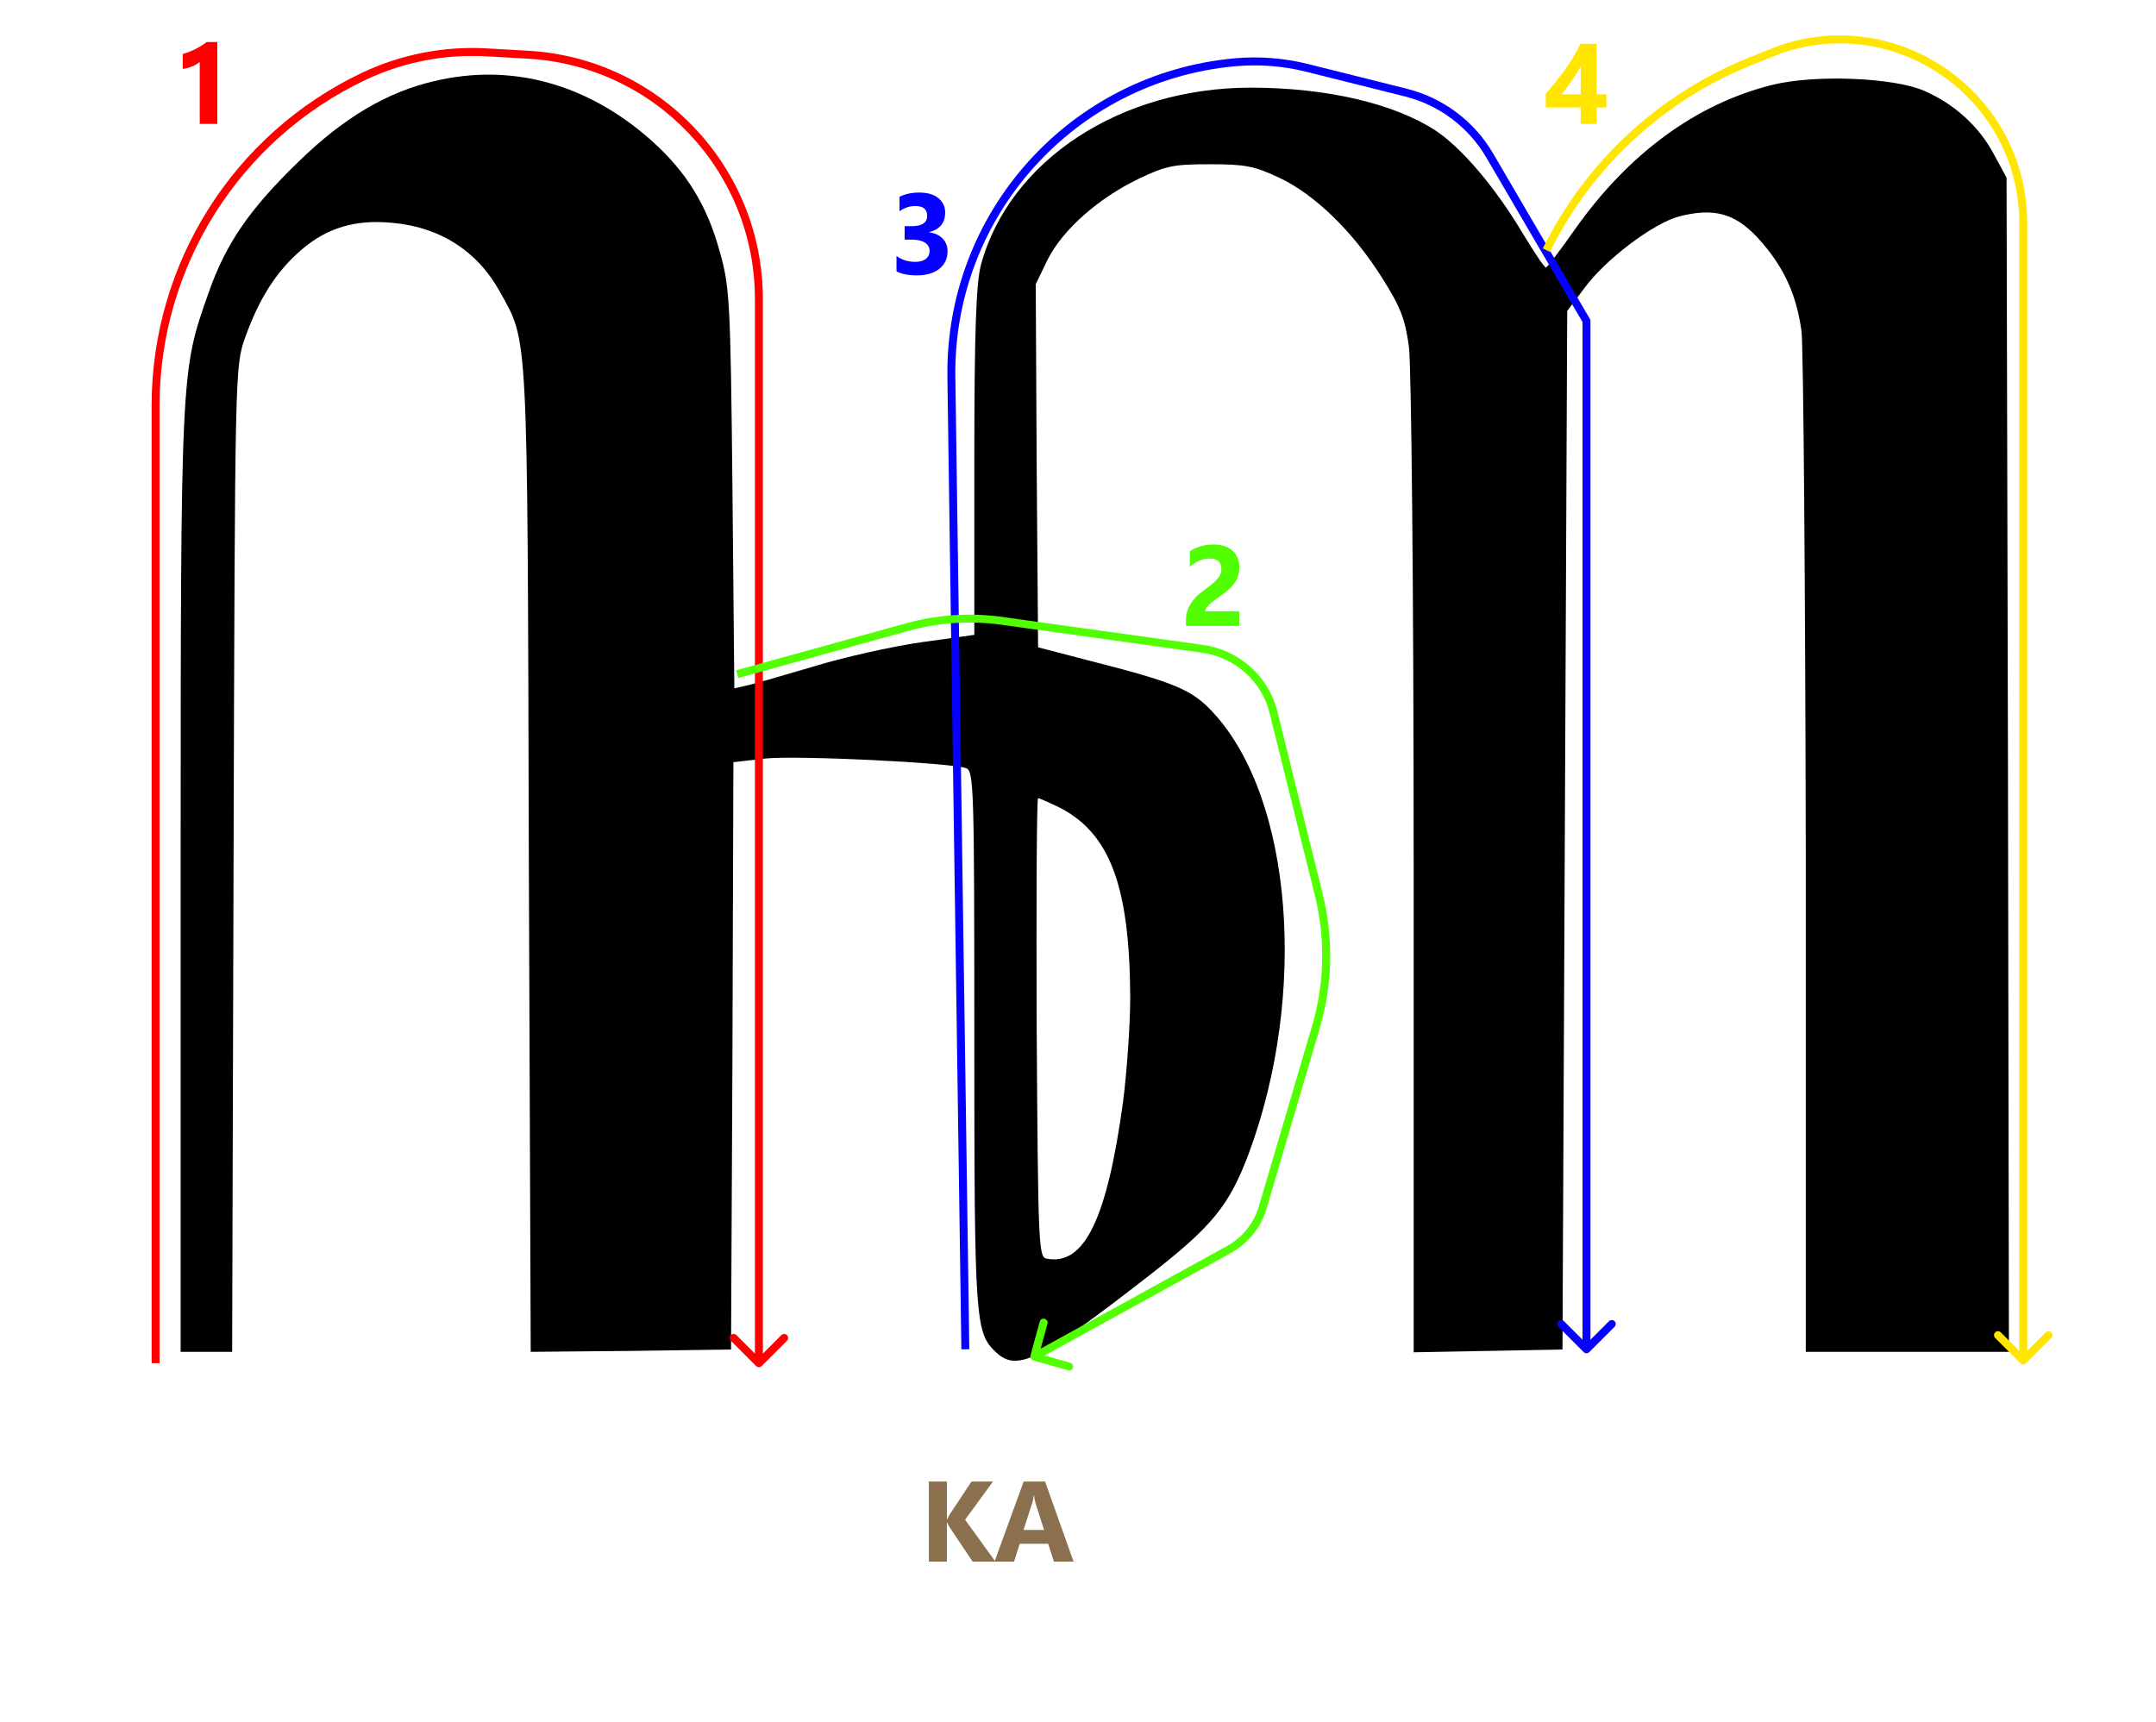 <svg width="1357" height="1084" viewBox="0 0 1357 1084" fill="none" xmlns="http://www.w3.org/2000/svg">
<g clip-path="url(#clip0_78_41)">
<path d="M273.084 51.115C243.35 58.086 215.994 74.35 188.044 101.65C156.823 131.855 141.956 153.637 131.251 184.422C113.708 234.086 113.708 231.762 113.708 555.01V850.957H130.062H146.118L147.01 541.069C147.902 232.924 147.902 230.891 154.147 212.885C163.067 187.908 173.771 171.063 189.53 157.413C205.587 143.472 223.725 137.954 246.918 140.277C276.652 142.891 300.142 157.703 314.415 183.261C332.552 216.079 331.958 202.139 332.85 541.069L334.039 850.957L397.076 850.376L460.113 849.505L461.005 664.502L461.599 479.789L481.819 477.465C502.038 475.432 598.377 480.079 608.189 483.564C612.947 485.597 613.244 496.343 613.244 654.046C613.244 832.079 613.839 839.05 626.922 851.248C640.302 863.736 653.98 856.766 722.369 803.617C763.105 771.96 773.512 759.182 786 726.073C823.168 625.875 813.653 503.314 763.997 449.003C750.319 433.901 739.318 429.545 684.607 415.604L653.385 407.472L652.493 293.043L651.899 178.904L659.332 163.512C668.847 144.634 691.148 124.885 716.422 112.686C733.965 104.264 738.723 103.393 761.618 103.393C783.919 103.393 789.569 104.554 805.03 111.815C827.331 122.271 851.416 145.505 869.851 174.838C881.448 193.135 884.421 200.686 886.8 218.403C888.286 230.601 889.773 369.135 889.773 545.426V851.248L936.753 850.376L983.436 849.505L984.923 522.772L986.41 195.749L997.114 181.518C1010.2 163.512 1040.53 140.568 1056.88 136.211C1078.59 130.693 1091.67 134.178 1105.94 149.281C1122.3 166.997 1130.62 184.713 1133.89 208.528C1135.08 219.274 1136.27 368.264 1136.57 539.327V850.957H1200.5H1264.43L1263.83 481.241L1262.94 111.815L1254.91 97.003C1245.69 79.578 1229.93 65.347 1211.2 57.215C1192.17 48.792 1142.22 46.759 1115.46 53.439C1067.58 65.347 1024.77 96.713 990.87 144.924C981.949 157.703 973.921 168.158 973.029 168.449C972.137 168.449 965.596 158.865 958.459 146.957C940.619 117.043 919.507 92.647 903.154 81.901C876.987 65.056 834.765 55.181 787.19 55.181C705.123 55.181 635.248 101.069 617.407 166.706C614.434 178.033 613.244 207.366 613.244 290.429V399.63L579.942 404.277C561.507 406.891 530.285 413.861 510.661 419.96C491.036 425.769 472.006 431.287 468.438 431.868L462.194 433.32L461.005 307.274C459.815 189.069 459.221 180.066 452.976 158.284C444.948 128.951 431.865 108.04 410.159 88.581C369.72 52.568 321.848 39.498 273.084 51.115ZM666.171 507.96C698.582 524.224 711.07 557.624 711.367 627.908C711.367 645.043 709.286 674.376 706.907 693.254C696.798 767.314 682.525 796.937 658.738 792.291C653.683 791.419 653.385 784.158 652.493 646.786C652.196 567.498 652.493 502.442 653.385 502.442C654.278 502.442 659.927 505.056 666.171 507.96Z" fill="black"/>
<path d="M97.94 255.201L100.44 255.202L97.94 255.201ZM306.326 32.959L306.466 30.463L306.326 32.959ZM332.292 34.434L332.433 31.939L332.292 34.434ZM477.655 188.287L480.155 188.288L477.655 188.287ZM475.887 859.876C476.864 860.853 478.447 860.854 479.423 859.879L495.333 843.979C496.309 843.004 496.309 841.421 495.333 840.444C494.357 839.467 492.774 839.466 491.797 840.441L477.655 854.574L463.513 840.423C462.537 839.446 460.954 839.445 459.977 840.42C459.001 841.396 459.001 842.979 459.977 843.956L475.887 859.876ZM228.854 48.112L229.927 50.371L228.854 48.112ZM100.44 858.111L100.44 255.202L95.44 255.199L95.44 858.108L100.44 858.111ZM306.186 35.455L332.152 36.93L332.433 31.939L306.466 30.463L306.186 35.455ZM475.155 188.285L475.155 858.108L480.155 858.111L480.155 188.288L475.155 188.285ZM332.152 36.93C412.396 41.491 475.155 107.916 475.155 188.285L480.155 188.288C480.155 105.266 415.325 36.65 332.433 31.939L332.152 36.93ZM100.44 255.202C100.44 167.632 150.836 87.912 229.927 50.371L227.781 45.853C146.946 84.222 95.44 165.699 95.44 255.199L100.44 255.202ZM229.927 50.371C253.692 39.09 279.914 33.961 306.186 35.455L306.466 30.463C279.359 28.922 252.302 34.214 227.781 45.853L229.927 50.371Z" fill="#FF0000"/>
<path d="M598.805 237.429L601.305 237.394L598.805 237.429ZM822.674 42.732L822.07 45.157L822.674 42.732ZM884.816 58.266L885.421 55.84L884.816 58.266ZM937.622 97.857L939.78 96.596L939.78 96.596L937.622 97.857ZM998.552 202.053L1001.05 202.055L1001.05 201.377L1000.71 200.792L998.552 202.053ZM996.784 851.12C997.76 852.097 999.343 852.098 1000.32 851.122L1016.23 835.223C1017.21 834.247 1017.21 832.664 1016.23 831.687C1015.25 830.71 1013.67 830.709 1012.69 831.685L998.552 845.818L984.409 831.666C983.433 830.689 981.85 830.688 980.874 831.664C979.897 832.639 979.897 834.222 980.874 835.199L996.784 851.12ZM777.053 39.224L776.823 36.734L776.823 36.734L777.053 39.224ZM610.095 849.319L601.305 237.394L596.306 237.463L605.095 849.387L610.095 849.319ZM822.07 45.157L884.211 60.691L885.421 55.84L823.279 40.306L822.07 45.157ZM935.464 99.118L996.394 203.314L1000.71 200.792L939.78 96.596L935.464 99.118ZM996.052 202.052L996.052 849.351L1001.05 849.355L1001.05 202.055L996.052 202.052ZM884.211 60.691C905.768 66.08 924.246 79.934 935.464 99.118L939.78 96.596C927.882 76.249 908.284 61.556 885.421 55.84L884.211 60.691ZM601.305 237.394C599.852 136.195 676.502 50.962 777.283 41.714L776.823 36.734C673.442 46.221 594.815 133.653 596.306 237.463L601.305 237.394ZM777.283 41.714C792.298 40.336 807.439 41.5 822.07 45.157L823.279 40.306C808.103 36.513 792.397 35.305 776.823 36.734L777.283 41.714Z" fill="#0500FF"/>
<path d="M1101.95 38.497L1102.88 40.818L1101.95 38.497ZM1120.51 31.073L1119.7 28.707L1119.64 28.728L1119.58 28.752L1120.51 31.073ZM1273.45 140.507L1270.95 140.505L1273.45 140.507ZM1271.69 858.151C1272.66 859.128 1274.25 859.129 1275.22 858.153L1291.13 842.254C1292.11 841.278 1292.11 839.695 1291.13 838.718C1290.16 837.741 1288.57 837.74 1287.6 838.716L1273.45 852.849L1259.31 838.697C1258.34 837.72 1256.75 837.719 1255.78 838.695C1254.8 839.671 1254.8 841.253 1255.78 842.23L1271.69 858.151ZM1102.88 40.818L1121.44 33.395L1119.58 28.752L1101.02 36.175L1102.88 40.818ZM1270.95 140.505L1270.95 856.382L1275.95 856.386L1275.95 140.509L1270.95 140.505ZM1121.32 33.439C1194.68 8.399 1270.95 62.972 1270.95 140.505L1275.95 140.509C1275.95 59.547 1196.31 2.559 1119.7 28.707L1121.32 33.439ZM975.537 158.581C1002 104.959 1047.35 63.019 1102.88 40.818L1101.02 36.175C1044.35 58.834 998.062 101.638 971.053 156.365L975.537 158.581Z" fill="#FFE600"/>
<path d="M773.425 786.591L772.163 784.42L773.425 786.591ZM648.583 853.322C648.224 854.639 649.023 856.013 650.367 856.392L672.272 862.565C673.616 862.944 674.996 862.184 675.355 860.867C675.714 859.55 674.915 858.176 673.571 857.797L654.1 852.31L659.297 833.237C659.656 831.92 658.857 830.545 657.513 830.167C656.169 829.788 654.788 830.548 654.429 831.865L648.583 853.322ZM801.482 448.175L799.035 448.72L801.482 448.175ZM829.988 562.954L827.542 563.5L829.988 562.954ZM828.289 646.365L830.709 647.099L828.289 646.365ZM794.742 760.152L797.162 760.886L794.742 760.152ZM571.299 394.67L570.575 392.281L571.299 394.67ZM630.653 390.816L630.958 388.36L630.653 390.816ZM756.959 408.428L757.265 405.972L756.959 408.428ZM772.163 784.42L649.755 851.837L652.279 856.179L774.687 788.761L772.163 784.42ZM799.035 448.72L827.542 563.5L832.434 562.409L803.928 447.63L799.035 448.72ZM825.869 645.631L792.322 759.418L797.162 760.886L830.709 647.099L825.869 645.631ZM464.703 426.76L572.024 397.059L570.575 392.281L463.253 421.982L464.703 426.76ZM630.347 393.272L756.654 410.884L757.265 405.972L630.958 388.36L630.347 393.272ZM572.024 397.059C590.912 391.832 610.771 390.542 630.347 393.272L630.958 388.36C610.691 385.534 590.13 386.869 570.575 392.281L572.024 397.059ZM827.542 563.5C834.295 590.688 833.718 619.009 825.869 645.631L830.709 647.099C838.802 619.647 839.397 590.445 832.434 562.409L827.542 563.5ZM774.687 788.761C785.609 782.746 793.662 772.757 797.162 760.886L792.322 759.418C789.183 770.066 781.959 779.024 772.163 784.42L774.687 788.761ZM803.928 447.63C798.484 425.711 779.91 409.129 757.265 405.972L756.654 410.884C777.221 413.752 794.091 428.813 799.035 448.72L803.928 447.63Z" fill="#52FF00"/>
<path d="M136.793 26.461V78H125.719V38.977C125.11 39.516 124.383 40.031 123.54 40.523C122.719 40.992 121.84 41.426 120.903 41.824C119.965 42.199 118.993 42.527 117.985 42.809C116.977 43.066 115.981 43.254 114.997 43.371V34.02C117.879 33.176 120.598 32.098 123.153 30.785C125.708 29.473 128.016 28.031 130.079 26.461H136.793Z" fill="#FF0000"/>
<path d="M758.625 384.789H780V394H746.461V390.203C746.461 387.625 746.895 385.316 747.762 383.277C748.629 381.215 749.719 379.375 751.032 377.758C752.344 376.117 753.774 374.676 755.321 373.434C756.891 372.168 758.379 371.031 759.786 370.023C761.262 368.969 762.551 367.961 763.653 367C764.778 366.039 765.715 365.09 766.465 364.152C767.239 363.191 767.813 362.23 768.188 361.27C768.563 360.285 768.75 359.242 768.75 358.141C768.75 355.984 768.141 354.355 766.922 353.254C765.704 352.152 763.84 351.602 761.333 351.602C756.997 351.602 752.848 353.324 748.887 356.77V346.996C753.27 344.16 758.215 342.742 763.723 342.742C766.278 342.742 768.563 343.082 770.579 343.762C772.618 344.418 774.34 345.367 775.747 346.609C777.153 347.852 778.219 349.363 778.946 351.145C779.696 352.902 780.071 354.871 780.071 357.051C780.071 359.371 779.708 361.434 778.981 363.238C778.278 365.043 777.329 366.684 776.133 368.16C774.961 369.637 773.602 370.996 772.055 372.238C770.508 373.457 768.903 374.641 767.239 375.789C766.114 376.586 765.024 377.383 763.969 378.18C762.938 378.953 762.024 379.727 761.227 380.5C760.43 381.25 759.797 381.988 759.329 382.715C758.86 383.441 758.625 384.133 758.625 384.789Z" fill="#52FF00"/>
<path d="M1005.01 27.586V59.367H1011.06V67.664H1005.01V78H994.887V67.664H972.915V58.98C974.86 56.801 976.876 54.422 978.961 51.844C981.047 49.242 983.063 46.57 985.008 43.828C986.954 41.086 988.758 38.332 990.422 35.566C992.11 32.777 993.54 30.117 994.711 27.586H1005.01ZM982.864 59.367H994.887V41.754C994.067 43.277 993.176 44.824 992.215 46.395C991.254 47.941 990.247 49.477 989.192 51C988.137 52.5 987.071 53.965 985.993 55.395C984.915 56.801 983.872 58.125 982.864 59.367Z" fill="#FFE600"/>
<path d="M564.267 170.811V161.143C567.642 163.604 571.58 164.834 576.08 164.834C578.916 164.834 581.119 164.225 582.689 163.006C584.283 161.787 585.08 160.088 585.08 157.909C585.08 155.659 584.095 153.924 582.126 152.705C580.181 151.487 577.498 150.877 574.076 150.877H569.4V142.37H573.724C580.287 142.37 583.568 140.19 583.568 135.83C583.568 131.729 581.048 129.678 576.009 129.678C572.634 129.678 569.353 130.768 566.166 132.948V123.877C569.705 122.096 573.83 121.205 578.541 121.205C583.697 121.205 587.705 122.366 590.564 124.686C593.447 127.006 594.888 130.018 594.888 133.721C594.888 140.307 591.548 144.432 584.869 146.096V146.272C588.431 146.717 591.244 148.018 593.306 150.174C595.369 152.307 596.4 154.932 596.4 158.049C596.4 162.76 594.677 166.487 591.232 169.229C587.787 171.971 583.029 173.342 576.959 173.342C571.755 173.342 567.525 172.498 564.267 170.811Z" fill="#0500FF"/>
</g>
<path d="M626.521 983H612.177L597.482 961.098C597.201 960.676 596.755 959.75 596.146 958.32H595.97V983H584.615V932.586H595.97V956.422H596.146C596.427 955.766 596.896 954.828 597.552 953.609L611.474 932.586H625.009L607.431 956.633L626.521 983ZM675.705 983H663.33L659.744 971.785H641.814L638.263 983H625.958L644.31 932.586H657.775L675.705 983ZM657.142 963.066L651.728 946.121C651.33 944.855 651.048 943.344 650.884 941.586H650.603C650.486 943.062 650.193 944.527 649.724 945.98L644.24 963.066H657.142Z" fill="#8B704F"/>
<defs>
<clipPath id="clip0_78_41">
<rect width="1231" height="880" fill="white" transform="translate(81)"/>
</clipPath>
</defs>
</svg>
